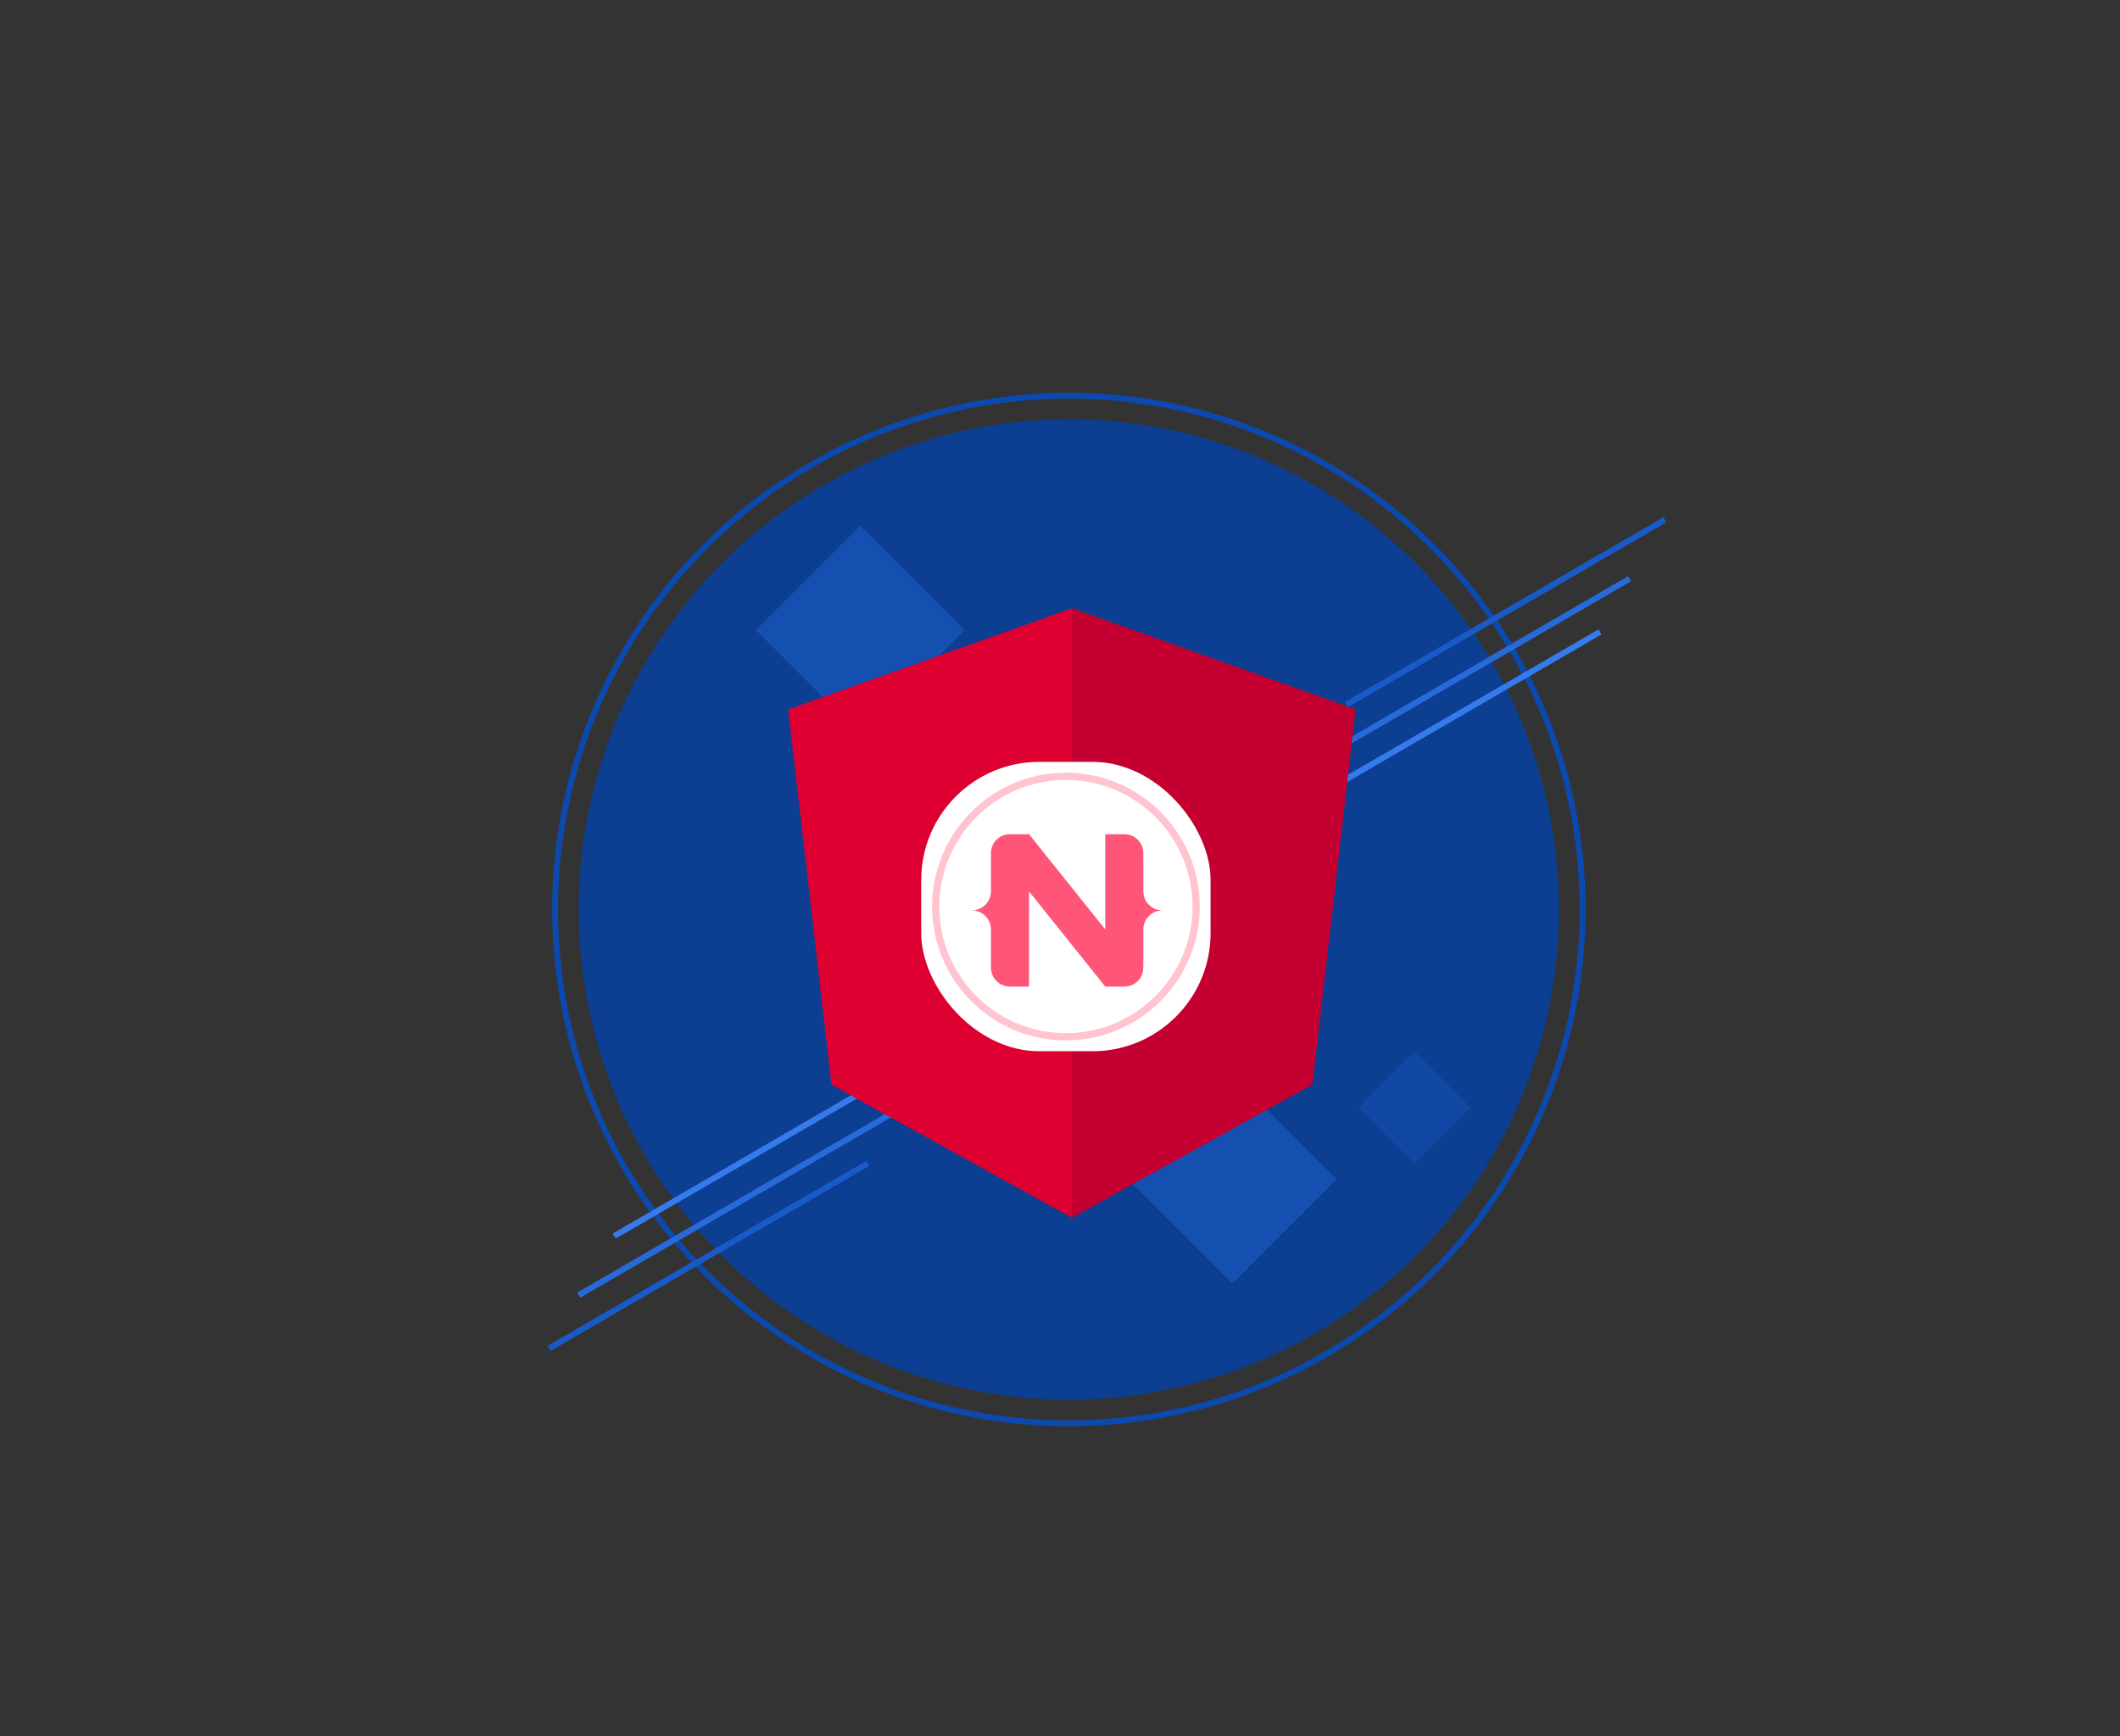 <?xml version="1.0" encoding="UTF-8"?>
<svg width="359px" height="294px" viewBox="0 0 359 294" version="1.1" xmlns="http://www.w3.org/2000/svg" xmlns:xlink="http://www.w3.org/1999/xlink">
    <rect x="0" y="0" width="359" height="294" fill="#333333" stroke="none"/>
    <!-- Generator: Sketch 51.2 (57519) - http://www.bohemiancoding.com/sketch -->
    <title>nativescript_with_angular_pro_1</title>
    <desc>Created with Sketch.</desc>
    <defs></defs>
    <g id="source_illustrations" stroke="none" stroke-width="1" fill="none" fill-rule="evenodd">
        <g id="nativescript_with_angular_pro" transform="translate(2, 0)">
            <g id="nativescript_with_angular_pro_image" transform="translate(90, 50)">
                <g id="circle_bg" transform="translate(2, 17)">
                    <circle id="circle_2" fill="#0C3E91" cx="87" cy="87" r="83"></circle>
                    <circle id="circle_1" stroke="#0B49AF" cx="87" cy="87" r="87"></circle>
                    <rect id="rectangle" fill="#1550B1" transform="translate(51.678, 39.678) rotate(-315) translate(-51.678, -39.678) " x="39.178" y="27.178" width="25" height="25"></rect>
                    <rect id="rectangle" fill="#1550B1" transform="translate(114.678, 132.678) rotate(-315) translate(-114.678, -132.678) " x="102.178" y="120.178" width="25" height="25"></rect>
                    <rect id="rectangle" fill="#1148A3" transform="translate(145.517, 120.517) rotate(-315) translate(-145.517, -120.517) " x="138.787" y="113.787" width="13.458" height="13.458"></rect>
                </g>
                <g id="lines" transform="translate(0, 37)" fill-rule="nonzero">
                    <polygon id="Path-28" fill="#367BEE" points="178.69 19.568 179.192 20.432 125.249 51.735 124.747 50.87"></polygon>
                    <polygon id="Path-28" fill="#276BDB" points="183.69 10.568 184.192 11.432 130.249 42.735 129.747 41.87"></polygon>
                    <polygon id="Path-28" fill="#185AC8" points="189.69 0.568 190.192 1.432 136.249 32.735 135.747 31.87"></polygon>
                    <polygon id="Path-28" fill="#185AC8" points="54.69 109.568 55.192 110.432 1.249 141.735 0.747 140.87"></polygon>
                    <polygon id="Path-28" fill="#276BDB" points="59.69 100.568 60.192 101.432 6.249 132.735 5.747 131.87"></polygon>
                    <polygon id="Path-28" fill="#367BEE" points="65.69 90.568 66.192 91.432 12.249 122.735 11.747 121.87"></polygon>
                </g>
                <g id="Angular_badge" transform="translate(41, 53)" fill-rule="nonzero">
                    <polygon id="Shape" fill="#DD0031" points="48.5 0 48.5 0 48.5 0 0.464 17.13 7.791 80.644 48.5 103.191 48.5 103.191 48.5 103.191 89.209 80.644 96.536 17.13"></polygon>
                    <polygon id="Shape" fill="#C3002F" points="48.5 0 48.5 11.454 48.5 11.403 48.5 63.669 48.5 63.669 48.5 103.191 48.5 103.191 89.209 80.644 96.536 17.13"></polygon>
                </g>
                <g id="logo" transform="translate(64, 79)">
                    <rect id="circle_2" fill="#FFFFFF" x="0" y="0" width="49" height="49" rx="20"></rect>
                    <path d="M24.5,3.062 C12.66,3.062 3.062,12.66 3.062,24.5 C3.062,36.34 12.66,45.938 24.5,45.938 C36.34,45.938 45.938,36.34 45.938,24.5 C45.938,12.66 36.34,3.062 24.5,3.062 Z M24.5,1.837 C37.016,1.837 47.163,11.984 47.163,24.5 C47.163,37.016 37.016,47.163 24.5,47.163 C11.984,47.163 1.837,37.016 1.837,24.5 C1.837,11.984 11.984,1.837 24.5,1.837 Z" id="circle_1" fill="#FFC4D0" fill-rule="nonzero"></path>
                    <path d="M38.559,24.206 C37.951,23.601 37.635,22.842 37.61,21.928 L37.61,15.473 C37.59,14.559 37.277,13.799 36.669,13.191 C36.061,12.583 35.3,12.27 34.386,12.25 L31.163,12.25 L31.163,28.375 L18.253,12.25 L15.03,12.25 C14.116,12.269 13.355,12.582 12.748,13.191 C12.139,13.799 11.826,14.559 11.807,15.473 L11.807,21.928 C11.782,22.842 11.466,23.601 10.857,24.206 C10.249,24.811 9.489,25.126 8.575,25.151 C9.489,25.177 10.249,25.492 10.857,26.096 C11.466,26.701 11.782,27.461 11.807,28.374 L11.807,34.83 C11.826,35.742 12.139,36.504 12.748,37.112 C13.356,37.72 14.116,38.033 15.03,38.052 L18.253,38.052 L18.253,21.928 L31.163,38.053 L34.386,38.053 C35.3,38.033 36.061,37.72 36.669,37.112 C37.277,36.504 37.59,35.743 37.61,34.83 L37.61,28.375 C37.635,27.461 37.951,26.701 38.559,26.096 C39.167,25.492 39.928,25.177 40.842,25.151 C39.928,25.126 39.167,24.811 38.56,24.207 L38.559,24.206 Z" id="Path" fill="#FF5579"></path>
                </g>
            </g>
        </g>
    </g>
</svg>